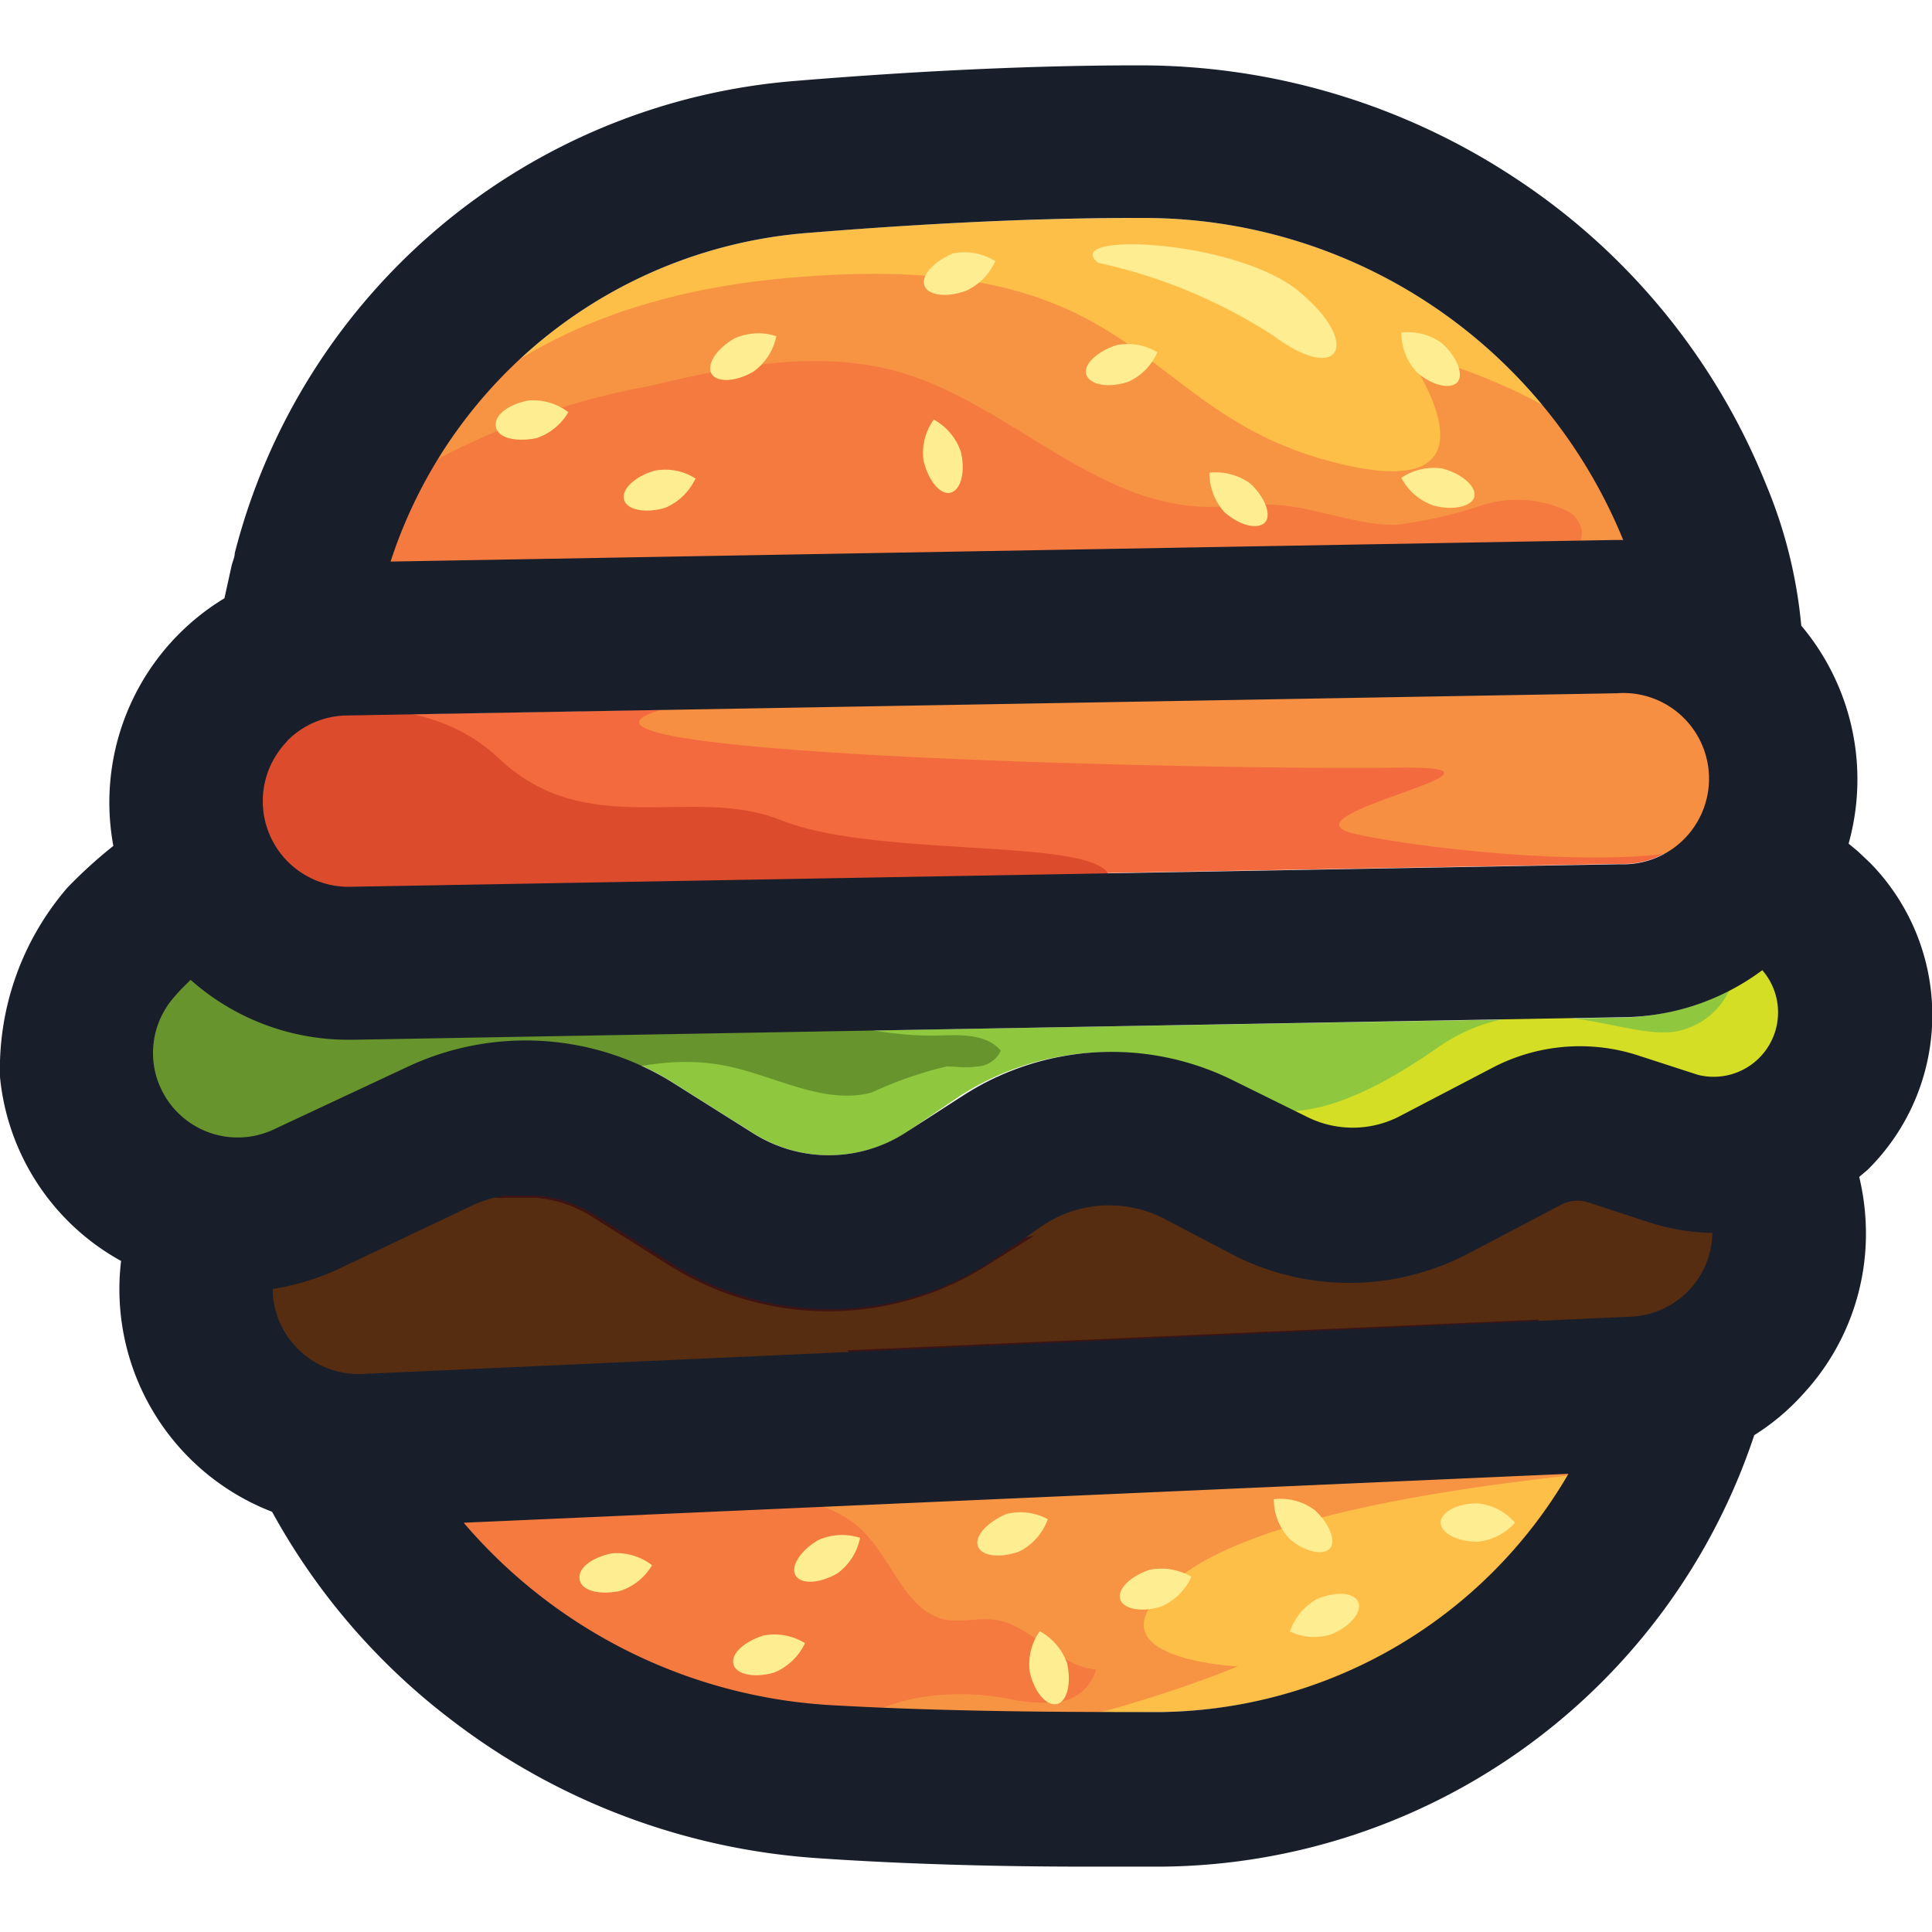 <svg xmlns="http://www.w3.org/2000/svg" class="logo" width="90" height="90" viewBox="0 0 60 55.94"><defs><style>.cls-1{fill:#febf48;}.cls-2,.cls-8{fill:#562d11;}.cls-2{stroke:#3d1414;stroke-miterlimit:1.5;stroke-width:0.15px;}.cls-3{fill:#8fc73e;}.cls-4{fill:#f26a3e;}.cls-5{fill:#f79444;}.cls-6{fill:#ffed92;}.cls-7{fill:#f78f43;}.cls-9{fill:#d4de25;}.cls-10{fill:#f47a40;}.cls-11{fill:#dc4c2c;}.cls-12{fill:#67942c;}.cls-13{fill:#191e2b;}</style></defs><g id="Camada_2" data-name="Camada 2"><g id="Camada_1-2" data-name="Camada 1"><g id="Camada_2-2" data-name="Camada 2"><g id="Camada_1-2-2" data-name="Camada 1-2"><g id="Camada_2-2-2" data-name="Camada 2-2"><g id="Object"><path class="cls-1" d="M50.41,14.74a16.07,16.07,0,0,0-15-10c-3.82,0-7.7.24-10.28.46a14.84,14.84,0,0,0-13,10.2l38-.67Z"/><path class="cls-1" d="M25.75,50.92c3.8.26,7.69.26,10.29.22a14.89,14.89,0,0,0,12.71-7.4L14.44,45.26A16.23,16.23,0,0,0,25.75,50.92Z"/><path class="cls-2" d="M49.31,35.26a1.09,1.09,0,0,0-.83.07l-2.91,1.53A7.91,7.91,0,0,1,38.4,37l-2.33-1.14a3.69,3.69,0,0,0-3.65.21L30.7,37.15a9.18,9.18,0,0,1-9.85.07l-2.46-1.55a4,4,0,0,0-1.77-.58l-.94,0a3.5,3.5,0,0,0-1,.3l-4.21,2a7.42,7.42,0,0,1-2,.61v.12a2.66,2.66,0,0,0,2.78,2.53l39.4-1.75a2.65,2.65,0,0,0,2.54-2.68,6.57,6.57,0,0,1-2-.34Z"/><path class="cls-3" d="M6.12,33a2.62,2.62,0,0,0,2.36.08l4.21-2a8.6,8.6,0,0,1,8.24.53l2.46,1.55a4.4,4.4,0,0,0,4.72,0L29.82,32a8.52,8.52,0,0,1,8.35-.49l2.33,1.15a3.17,3.17,0,0,0,2.86,0l2.91-1.53a5.85,5.85,0,0,1,4.53-.37l1.86.6a2,2,0,0,0,2-3.26,7.37,7.37,0,0,1-4.28,1.47L11,30.25h-.14A7.35,7.35,0,0,1,5.92,28.4c-.17.16-.33.33-.49.51a2.63,2.63,0,0,0,.17,3.71,2.68,2.68,0,0,0,.52.36Z"/><path class="cls-4" d="M10.86,25.5l39.45-.7a2.66,2.66,0,1,0-.1-5.31h0l-39.44.69a2.66,2.66,0,0,0,.09,5.32Z"/><path class="cls-5" d="M11.07,15.42c0-.5,2.13-7.79,13.3-8.81s10.77,4,16.84,5.66,2.44-3.38,2.44-3.38,6.92,1.65,7.55,5.35S10.83,17.94,11.07,15.42Z"/><path class="cls-5" d="M50.25,43.58c.18.15-10.08.71-13.54,3.31s1.73,2.83,1.73,2.83-7.94,3.39-14.79,2.44-11.56-7.55-11.56-7.55S48.36,42,50.25,43.58Z"/><path class="cls-6" d="M34.1,6.13a16.53,16.53,0,0,1,5.44,2.26c2.08,1.55,2.76.25.8-1.37S32.91,5.16,34.1,6.13Z"/><path class="cls-7" d="M51.46,18.85c-.3,0-27.66-.08-31.22,1.26s18.1,1.78,23.07,1.7-3.93,1.48-1.18,2.07,10.45,1.34,11.79-.15S53.39,18.62,51.46,18.85Z"/><path class="cls-8" d="M47.31,35.16c-.32.18-5.49,3.41-8.6,1.63s-4.15-2.52-5.42-1.7L31,36.57s3.41-1,5,.74,6.15,2.23,9.64,1.19,2.6.07,1.41,1.26,5.26,1.48,6.6-.52a4.81,4.81,0,0,0,.82-3.78S50.2,33.61,47.31,35.16Z"/><path class="cls-9" d="M53.91,28a2.29,2.29,0,0,1-1.85,2c-1.7.29-4.45-1.56-7.42.51s-4.52,2.15-5.86,1.86,2.3,3.85,5,2.15S48,32,51.09,32.71s6,.08,5.93-2.15S55.32,26,53.91,28Z"/><path class="cls-10" d="M49.12,14.42a.85.85,0,0,0-.49-.6A3.61,3.61,0,0,0,46,13.67a13.13,13.13,0,0,1-2.68.6c-1.25,0-2.44-.54-3.69-.62-.73-.05-1.46.07-2.19.06-3.49-.08-6.14-3.21-9.49-4.18-2.53-.73-5.23-.18-7.79.43a23,23,0,0,0-7.34,2.69l-1,1.29A1.67,1.67,0,0,0,10.57,16,2.19,2.19,0,0,0,12,17.31a6.35,6.35,0,0,0,1.94.25c6.63.11,13.27-.15,19.89-.44,3.92-.16,7.84-.32,11.76-.66,1.29-.11,2.78-.37,3.42-1.51A.88.88,0,0,0,49.12,14.42Z"/><path class="cls-11" d="M8.3,20.4s4.45-1.48,7.19,1.12,6,.81,8.76,1.92,8.75.61,10,1.49-4.53,1.26-4.53,1.26-18.76,1-20.84-.3S6.37,21.59,8.3,20.4Z"/><path class="cls-8" d="M9.26,37.09s5.2-3.63,8.46-1S23.43,38,25.14,39s1.85,1.85.74,2.15-7.86-.23-12.24.66-6.16-1.48-6.23-2.67S8,37.24,9.26,37.09Z"/><path class="cls-10" d="M30.94,48.28c-.51-.08-1,.07-1.55,0-1.24-.25-1.65-1.79-2.54-2.71-1.15-1.18-3-1.19-4.67-1.12l-8.4.36v-1.1a4.12,4.12,0,0,0,.18,3.9,7.29,7.29,0,0,0,1.77,1.82,12.43,12.43,0,0,0,4.85,2.34,9.55,9.55,0,0,0,4.75.06c1-.31,1.93-.86,3-1.1a7.81,7.81,0,0,1,3,0,4.89,4.89,0,0,0,1.57.09,1.39,1.39,0,0,0,1.14-1C32.83,49.71,32.07,48.46,30.94,48.28Z"/><path class="cls-12" d="M4.39,31.2a3.38,3.38,0,0,0,2,3.09,5.24,5.24,0,0,0,2.78.06,31.85,31.85,0,0,0,5.58-1.55c2.54-.95,5.18-2.27,7.84-1.72,1.5.31,3,1.21,4.48.82a12.32,12.32,0,0,1,2.32-.81c.32,0,.63.06.94,0a.84.84,0,0,0,.75-.49c-.45-.54-1.29-.49-2-.47-2.57.05-5-1.08-7.58-1.31a39.87,39.87,0,0,0-4.76.11,9.21,9.21,0,0,1-4.65-.82c-1.93-1-3.17-2-5.42-1A4.52,4.52,0,0,0,4.39,31.2Z"/><path class="cls-6" d="M21.6,12.83a1.84,1.84,0,0,1-.94.91c-.61.18-1.19.07-1.28-.25s.33-.72.94-.9A1.74,1.74,0,0,1,21.6,12.83Z"/><path class="cls-6" d="M30.91,6.08A1.82,1.82,0,0,1,30,7c-.6.22-1.18.15-1.29-.16s.28-.74.88-1A1.82,1.82,0,0,1,30.91,6.08Z"/><path class="cls-6" d="M29,11a1.81,1.81,0,0,1,.84,1c.15.63,0,1.19-.32,1.27s-.69-.37-.84-1A1.76,1.76,0,0,1,29,11Z"/><path class="cls-6" d="M35.94,8.91a1.76,1.76,0,0,1-.91.92c-.62.2-1.18.09-1.29-.22s.32-.72.93-.92A1.76,1.76,0,0,1,35.94,8.91Z"/><path class="cls-6" d="M43.52,8.3a1.77,1.77,0,0,1,1.26.33c.48.43.69,1,.47,1.22s-.79.09-1.26-.33A1.8,1.8,0,0,1,43.52,8.3Z"/><path class="cls-6" d="M37.56,12.65a1.84,1.84,0,0,1,1.26.33c.47.43.68,1,.46,1.22s-.78.1-1.26-.33A1.82,1.82,0,0,1,37.56,12.65Z"/><path class="cls-6" d="M43.52,12.81a1.79,1.79,0,0,1,1.27-.29c.61.16,1.05.55,1,.86s-.65.46-1.27.29A1.78,1.78,0,0,1,43.52,12.81Z"/><path class="cls-6" d="M24.11,8.41a1.79,1.79,0,0,1-.71,1.1c-.55.32-1.13.35-1.3.07s.15-.78.71-1.1A1.81,1.81,0,0,1,24.11,8.41Z"/><path class="cls-6" d="M17.65,10.77a1.8,1.8,0,0,1-1,.81c-.63.12-1.19,0-1.25-.36s.39-.69,1-.81A1.8,1.8,0,0,1,17.65,10.77Z"/><path class="cls-6" d="M25,49a1.83,1.83,0,0,1-.95.91c-.61.18-1.18.07-1.27-.25s.32-.71.94-.9A1.81,1.81,0,0,1,25,49Z"/><path class="cls-6" d="M32.54,45.15a1.79,1.79,0,0,1-.88,1c-.6.22-1.18.15-1.29-.16s.28-.74.88-1A1.79,1.79,0,0,1,32.54,45.15Z"/><path class="cls-6" d="M32.29,48.63a1.81,1.81,0,0,1,.85,1c.14.62,0,1.19-.32,1.26s-.7-.37-.84-1A1.77,1.77,0,0,1,32.29,48.63Z"/><path class="cls-6" d="M37,46.94a1.84,1.84,0,0,1-.93.92c-.6.19-1.18.09-1.28-.22s.31-.72.92-.92A1.83,1.83,0,0,1,37,46.94Z"/><path class="cls-6" d="M47.05,45.26a1.8,1.8,0,0,1-1.16.59c-.64,0-1.16-.28-1.15-.6s.52-.6,1.16-.59A1.76,1.76,0,0,1,47.05,45.26Z"/><path class="cls-6" d="M39.56,44.53a1.77,1.77,0,0,1,1.26.33c.48.43.69,1,.47,1.21s-.79.1-1.26-.33A1.78,1.78,0,0,1,39.56,44.53Z"/><path class="cls-6" d="M40.06,48.64a1.83,1.83,0,0,1,.82-1c.59-.26,1.17-.22,1.3.08s-.23.75-.82,1A1.78,1.78,0,0,1,40.06,48.64Z"/><path class="cls-6" d="M26.71,45.73a1.8,1.8,0,0,1-.7,1.1c-.55.32-1.13.35-1.3.07s.15-.78.7-1.1A1.8,1.8,0,0,1,26.71,45.73Z"/><path class="cls-6" d="M20.25,46.58a1.8,1.8,0,0,1-1,.8c-.63.13-1.19,0-1.25-.36s.39-.68,1-.81A1.79,1.79,0,0,1,20.25,46.58Z"/><path class="cls-13" d="M3.76,37.13a7.41,7.41,0,0,0,4.69,7.79A20.49,20.49,0,0,0,14,51.37a21,21,0,0,0,11.43,4.31c2.91.2,5.86.26,8.29.26l2.39,0A19.57,19.57,0,0,0,54.48,42.54,7.13,7.13,0,0,0,56,41.26a7.32,7.32,0,0,0,1.94-5.33,7.6,7.6,0,0,0-.2-1.41L58,34.3a6.75,6.75,0,0,0,.08-9.53l-.38-.36-.29-.24a7.41,7.41,0,0,0-1.47-6.77,14.89,14.89,0,0,0-1.1-4.4A20.54,20.54,0,0,0,47.1,3.53,21.13,21.13,0,0,0,35.41,0H35.3c-3.94,0-7.91.26-10.56.48A19.57,19.57,0,0,0,7.29,15.15c0,.13-.07.26-.1.4l-.22,1a7.41,7.41,0,0,0-3.45,7.69A14.79,14.79,0,0,0,2.1,25.53,8.62,8.62,0,0,0,0,31.42,7.33,7.33,0,0,0,3.76,37.13ZM36,51.14c-2.59,0-6.48,0-10.28-.22a16.23,16.23,0,0,1-11.32-5.66l34.31-1.52A14.87,14.87,0,0,1,36,51.14ZM52.49,38a2.66,2.66,0,0,1-1.84.86L11.24,40.64A2.67,2.67,0,0,1,8.47,38.1h0V38a7.77,7.77,0,0,0,2-.6l4.21-2a3.85,3.85,0,0,1,1-.3l1,0a4,4,0,0,1,1.76.58l2.46,1.55a9.18,9.18,0,0,0,9.85-.07L32.43,36a3.72,3.72,0,0,1,3.65-.22L38.41,37a7.94,7.94,0,0,0,7.17-.09l2.91-1.53a1.09,1.09,0,0,1,.83-.07l1.86.61a6.9,6.9,0,0,0,2,.34A2.67,2.67,0,0,1,52.49,38ZM25.13,5.2c2.58-.21,6.47-.47,10.28-.46a16.07,16.07,0,0,1,15,10h-.28l-38,.67A14.84,14.84,0,0,1,25.13,5.2ZM8.9,21a2.64,2.64,0,0,1,1.87-.81l39.44-.69a2.66,2.66,0,1,1,.1,5.31h0l-39.45.7A2.66,2.66,0,0,1,8.91,21ZM5.43,28.91c.15-.18.32-.34.49-.51a7.36,7.36,0,0,0,4.89,1.86H11l39.44-.7a7.37,7.37,0,0,0,4.29-1.46,2,2,0,0,1-2,3.25l-1.85-.6a5.85,5.85,0,0,0-4.53.38l-2.91,1.52a3.17,3.17,0,0,1-2.86,0l-2.33-1.15a8.5,8.5,0,0,0-8.35.5L28.1,33.16a4.4,4.4,0,0,1-4.72,0l-2.46-1.55a8.62,8.62,0,0,0-8.24-.52L8.47,33.06A2.63,2.63,0,0,1,5,31.78a2.54,2.54,0,0,1-.21-.66A2.63,2.63,0,0,1,5.43,28.91Z"/></g></g></g></g></g></g></svg>